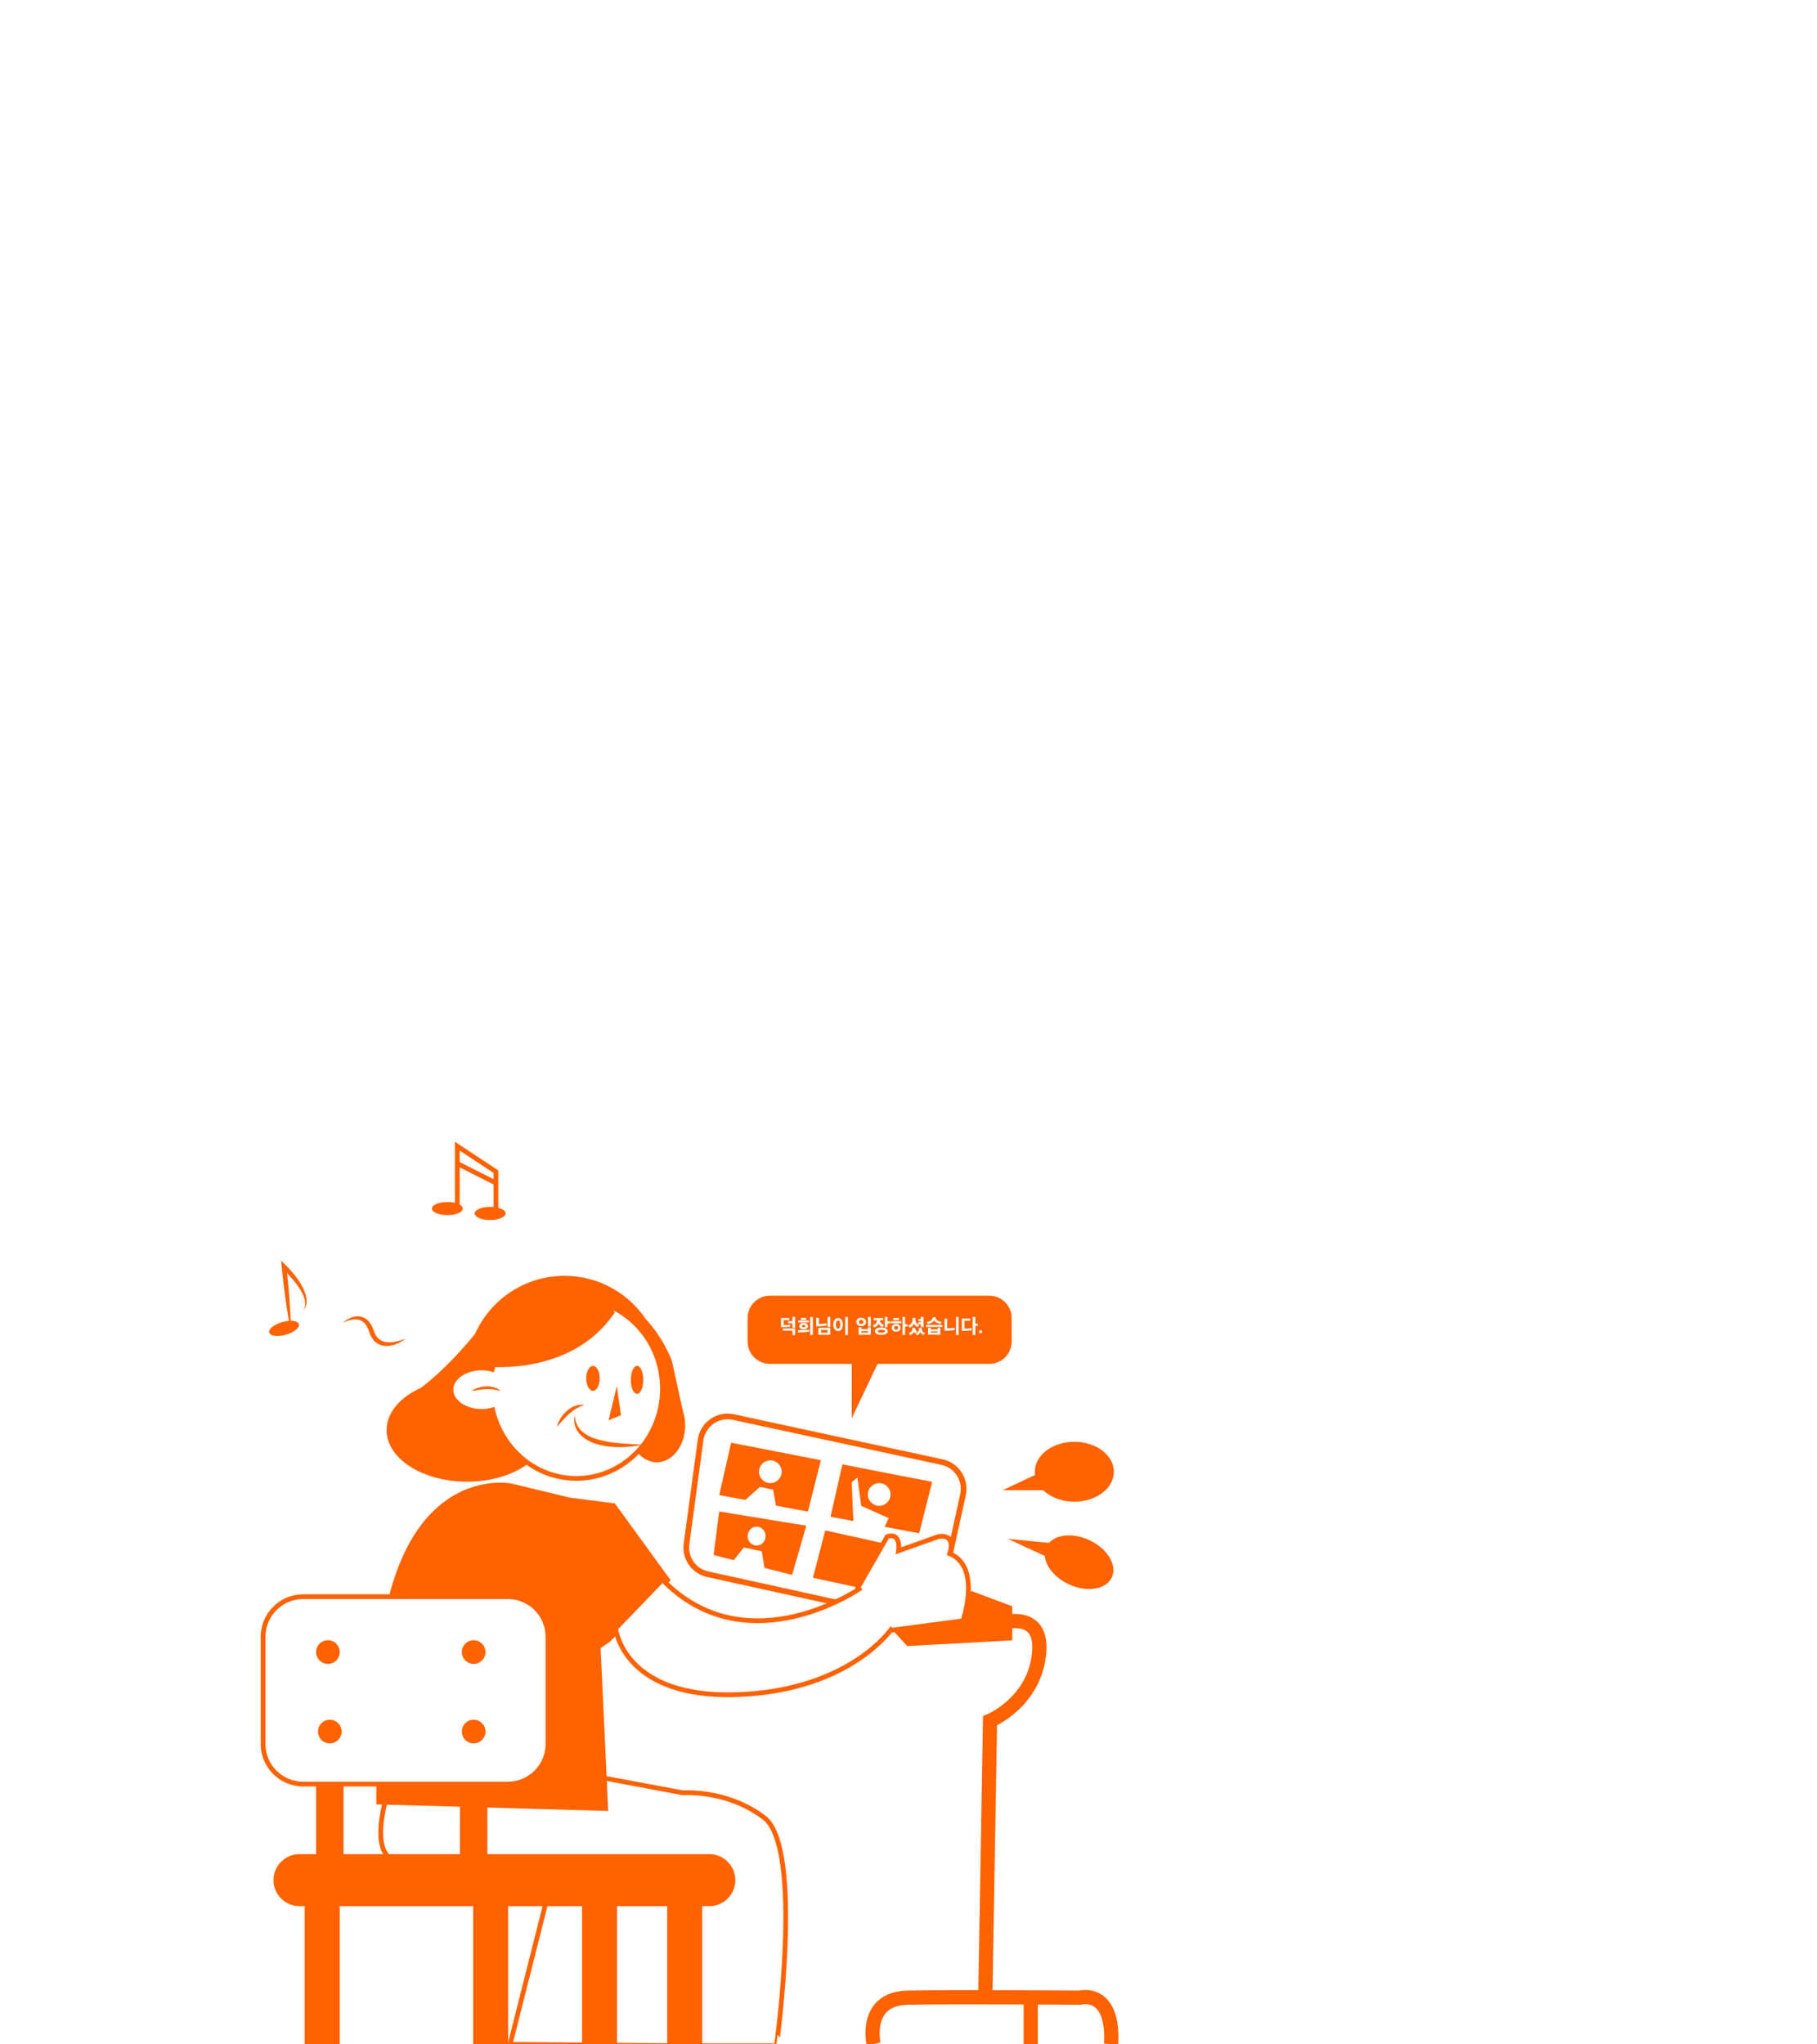 <?xml version="1.0" encoding="iso-8859-1"?>
<!-- Generator: Adobe Illustrator 25.0.1, SVG Export Plug-In . SVG Version: 6.00 Build 0)  -->
<svg version="1.1" xmlns="http://www.w3.org/2000/svg" xmlns:xlink="http://www.w3.org/1999/xlink" x="0px" y="0px"
	 viewBox="0 0 1920 2160" style="enable-background:new 0 0 1920 2160;" xml:space="preserve">
<g id="&#xB808;&#xC774;&#xC5B4;_2">
	<rect y="0" style="fill:#FFFFFF;" width="1920" height="2161"/>
</g>
<g id="&#xB808;&#xC774;&#xC5B4;_1">
	<polygon style="fill:#FF6200;" points="935.651,1714.154 1026.995,1681.154 1069.651,1697.154 1069.651,1733.154 958.651,1739.154 
			"/>
	<path style="fill:none;stroke:#FF6200;stroke-width:15;stroke-miterlimit:10;" d="M1041.151,1720.154c0,0,61-28,57,25s-52,73-52,73
		l-5,293"/>
	<path style="fill:none;stroke:#FF6200;stroke-width:15;stroke-miterlimit:10;" d="M923.151,2159.654c0,0-11-48,36-49s182,0,182,0
		s36-10,33,49"/>
	
		<line style="fill:none;stroke:#FF6200;stroke-width:15;stroke-miterlimit:10;" x1="1089.151" y1="2115.654" x2="1089.151" y2="2159.654"/>
	<path style="fill:#FFFFFF;stroke:#FF6200;stroke-width:5;stroke-miterlimit:10;" d="M807.5,1920.5
		c-33.6-25.6-72.314-26.88-86.459-26.368L608,1873l-200,27c0,0-20,65,15,67l163.374,5.413l-1.373,5.602L539,2160l183.5,1.5h98
		C820.5,2161.5,849.5,1952.5,807.5,1920.5z"/>
	<g>
		<path style="fill:#FF6200;" d="M626.5,1496.5c-1.609,0.522-3.057,1.16-4.456,1.863c-1.402,0.672-2.718,1.47-4.003,2.263
			c-2.563,1.617-4.907,3.491-7.176,5.485l-1.696,1.514c-0.544,0.535-1.078,1.08-1.636,1.607l-0.837,0.792
			c-0.256,0.288-0.525,0.565-0.793,0.845c-0.53,0.564-1.079,1.116-1.639,1.665c-1.07,1.142-2.123,2.321-3.283,3.452
			c-1.074,1.195-2.19,2.383-3.482,3.514c0.337-1.65,0.85-3.242,1.405-4.829c0.667-1.521,1.385-3.041,2.216-4.499
			c0.447-0.709,0.905-1.415,1.381-2.109l0.717-1.043l0.806-0.98c0.544-0.65,1.111-1.281,1.668-1.923
			c0.606-0.598,1.241-1.172,1.865-1.755c2.566-2.252,5.533-4.139,8.806-5.278c1.645-0.541,3.324-0.97,5.052-1.084
			C623.125,1495.877,624.882,1495.94,626.5,1496.5z"/>
	</g>
	<path style="fill:#FF6200;" d="M708.687,1669.659l-59-81.233l-47.353-6.063l0,0l-62.102-14.937c0,0-142.545-29-142.545,244v95
		l245,7l-8.022-172.143l10.022-6.857L708.687,1669.659z"/>
	<path style="fill:#FFFFFF;stroke:#FF6200;stroke-width:6;stroke-miterlimit:10;" d="M959.368,1709.809l-211.545-46.518
		c-14.66-3.224-24.395-17.155-22.382-32.03l14.85-109.735c2.255-16.661,18.227-27.868,34.662-24.319l220.581,47.63
		c15.608,3.37,25.506,18.783,22.077,34.379l-23.886,108.622C990.304,1703.393,974.922,1713.229,959.368,1709.809z"/>
	<polygon style="fill:#FF6200;" points="772.569,1524.342 760,1579.679 853.697,1597.1 867.409,1542.788 	"/>
	<polygon style="fill:#FF6200;" points="890.16,1547.242 877.591,1602.579 971.288,1620 985,1565.688 	"/>
	<path style="fill:#FF6200;" d="M721.511,1490.442L721.511,1490.442L710,1438c0,0-7.731-22.735-27.743-44.465
		C663.648,1366.059,632.184,1348,596.5,1348c-25.731,0-49.267,9.394-67.373,24.934L529,1373c0,0-0.024,0.038-0.06,0.093
		c-11.512,9.929-20.811,22.35-27.065,36.426c-15.005,18.34-35.079,40.153-57.223,56.897c-5.391,2.433-10.338,5.242-14.706,8.394
		c-13.342,9.625-21.446,22.301-21.446,36.191c0,30.099,38.056,54.5,85,54.5c25.271,0,47.954-7.078,63.523-18.303
		c12.166,5.024,25.496,7.803,39.477,7.803c27.871,0,53.165-11.02,71.773-28.935C673.52,1537.408,683.077,1545,694,1545
		c16.568,0,30-17.461,30-39C724,1500.468,723.108,1495.209,721.511,1490.442z"/>
	<path style="fill:#FFFFFF;stroke:#FF6200;stroke-width:5;stroke-miterlimit:10;" d="M609.004,1372.5
		c-43.481,0-79.833,31.764-88.846,74.224c-3.491-0.907-7.262-1.402-11.197-1.402c-17.928,0-32.461,10.272-32.461,22.944
		c0,12.672,14.533,22.944,32.461,22.944c4.094,0,8.008-0.541,11.616-1.519c9.672,41.516,45.59,72.346,88.427,72.346
		c50.256,0,90.996-42.429,90.996-94.768C700,1414.929,659.259,1372.5,609.004,1372.5z"/>
	<ellipse style="fill:#FF6200;" cx="626.596" cy="1456.312" rx="7.121" ry="13.147"/>
	<ellipse style="fill:#FF6200;" cx="673.158" cy="1457.956" rx="6.574" ry="14.79"/>
	<polyline style="fill:#FF6200;" points="651.794,1464.529 656.176,1495.206 643.029,1500.684 	"/>
	<g>
		<path style="fill:#FF6200;" d="M498.318,1469.762c2.197-1.645,4.725-2.755,7.325-3.604c2.612-0.822,5.349-1.3,8.117-1.408
			c2.768-0.134,5.573,0.263,8.238,1.033c2.673,0.774,5.145,2.191,7.185,3.979c-2.663-0.69-5.124-1.404-7.691-1.674
			c-2.543-0.291-5.075-0.459-7.632-0.339C508.74,1467.924,503.655,1468.777,498.318,1469.762z"/>
	</g>
	<path style="fill:#FF6200;" d="M508.5,1443.5c0,0,94.206,13.433,141.103-56.784L637.5,1368.5h-79L508.5,1443.5z"/>
	<path style="fill:#FFFFFF;stroke:#FF6200;stroke-width:5;stroke-miterlimit:10;" d="M561.5,1934.5"/>
	<g>
		<path style="fill:#FFFFFF;stroke:#FF6200;stroke-width:5;stroke-miterlimit:10;" d="M536.647,1885H320.353
			c-23.391,0-42.353-18.962-42.353-42.353v-113.294c0-23.391,18.962-42.353,42.353-42.353h216.294
			c23.391,0,42.353,18.962,42.353,42.353v113.294C579,1866.038,560.038,1885,536.647,1885z"/>
		<rect x="334" y="1885" style="fill:#FF6200;" width="29" height="82"/>
		<rect x="486" y="1884" style="fill:#FF6200;" width="29" height="82"/>
		<path style="fill:#FF6200;" d="M749.5,2014h-433c-15.188,0-27.5-12.312-27.5-27.5l0,0c0-15.188,12.312-27.5,27.5-27.5h433
			c15.188,0,27.5,12.312,27.5,27.5l0,0C777,2001.688,764.688,2014,749.5,2014z"/>
		<rect x="322" y="1998" style="fill:#FF6200;" width="37" height="169"/>
		<rect x="500" y="1998" style="fill:#FF6200;" width="37" height="169"/>
		<rect x="705" y="1998" style="fill:#FF6200;" width="37" height="169"/>
		<rect x="615" y="1998" style="fill:#FF6200;" width="37" height="169"/>
	</g>
	<g>
		<path style="fill:#FF6200;" d="M607.545,1495.5c-0.064,3.704,0.812,7.272,2.436,10.354c0.807,1.54,1.723,3.01,2.881,4.287
			c0.263,0.337,0.561,0.647,0.866,0.95l0.89,0.924c0.661,0.556,1.267,1.154,1.956,1.67c5.438,4.228,12.184,6.647,19.081,8.285
			c6.936,1.612,14.113,2.512,21.358,3.112c7.252,0.625,14.573,0.884,21.987,1.417c-7.262,1.556-14.662,2.352-22.117,2.512
			c-7.45,0.124-14.985-0.451-22.386-2.179c-3.683-0.921-7.36-2.022-10.848-3.711c-3.484-1.654-6.829-3.764-9.666-6.498
			c-2.857-2.696-5.06-6.149-6.264-9.851C606.566,1503.063,606.38,1499.056,607.545,1495.5z"/>
	</g>
	<circle style="fill:#FF6200;" cx="346.5" cy="1745.5" r="12.5"/>
	<circle style="fill:#FF6200;" cx="348.5" cy="1829.5" r="12.5"/>
	<circle style="fill:#FF6200;" cx="500.5" cy="1745.5" r="12.5"/>
	<circle style="fill:#FF6200;" cx="500.5" cy="1829.5" r="12.5"/>
	<g>
		<path style="fill:#FF6200;" d="M617.5,1484.5c-3.196,0.845-5.984,2.222-8.627,3.771c-2.634,1.569-5.04,3.445-7.339,5.464
			l-1.712,1.538l-1.639,1.638l-0.834,0.811l-0.785,0.865c-0.525,0.577-1.065,1.144-1.613,1.71c-1.046,1.173-2.064,2.387-3.177,3.556
			c-1.036,1.225-2.068,2.469-3.273,3.646c0.424-1.603,1.021-3.141,1.614-4.697c0.715-1.484,1.467-2.968,2.322-4.394
			c0.458-0.693,0.925-1.384,1.407-2.065l0.725-1.023l0.809-0.962l1.665-1.891c0.601-0.59,1.231-1.155,1.848-1.731
			c2.536-2.226,5.441-4.112,8.643-5.298c1.609-0.566,3.252-1.033,4.947-1.201C614.16,1484.072,615.881,1484.038,617.5,1484.5z"/>
	</g>
	<polygon style="fill:#FF6200;" points="760,1597 852,1612 837,1664 754,1643 	"/>
	<polygon style="fill:#FF6200;" points="872,1617 859,1667 947,1686 967,1638 	"/>
	<path style="fill:#FFFFFF;stroke:#FF6200;stroke-width:5;stroke-miterlimit:10;" d="M1003.5,1641.5c0,0,8-21-12-18l-42,15
		c0,0,3-20-12-15l-31,54l1.197,1.539c-10.52,6.939-122.479,77.352-207.697-9.901l-49.5,51.362c0,0,8,74,128,70
		c108.541-3.618,154.9-57.957,162.765-68.302l0.235,0.302l76-10C1017.5,1712.5,1037.5,1655.5,1003.5,1641.5z"/>
	<circle style="fill:#FFFFFF;" cx="814" cy="1555" r="12"/>
	<circle style="fill:#FFFFFF;" cx="929" cy="1579" r="12"/>
	<ellipse style="fill:#FFFFFF;" cx="799.5" cy="1623" rx="9.5" ry="10"/>
	<polygon style="fill:#FFFFFF;" points="785.719,1586.469 803,1571 817,1574 821,1597 	"/>
	<polygon style="fill:#FFFFFF;" points="902,1613 900,1566 906,1561 910,1591 939,1604 933,1617 	"/>
	<polygon style="fill:#FFFFFF;" points="775.347,1648.401 786,1635 805,1639 809,1664 771,1655 	"/>
	
		<ellipse transform="matrix(0.962 -0.272 0.272 0.962 -370.362 134.423)" style="fill:#FF6200;" cx="300.034" cy="1404.075" rx="16.309" ry="6.931"/>
	<g>
		<path style="fill:#FF6200;" d="M307.327,1405.897c-1.205-5.557-2.167-11.139-3.11-16.724c-0.441-2.795-0.914-5.588-1.329-8.386
			l-1.221-8.397c-1.559-11.204-2.862-22.435-3.989-33.685l-0.677-6.755l4.82,4.681c3.349,3.253,6.363,6.614,9.236,10.196
			c1.414,1.798,2.797,3.624,4.092,5.519c1.282,1.904,2.501,3.855,3.638,5.859c1.139,2.004,2.135,4.1,2.993,6.257
			c0.863,2.15,1.559,4.398,1.933,6.713c0.373,2.306,0.49,4.699,0.012,7.002c-0.443,2.301-1.489,4.464-3.004,6.141
			c1.118-1.969,1.7-4.137,1.771-6.292c0.057-2.159-0.301-4.296-0.939-6.351c-1.25-4.13-3.472-7.932-5.864-11.574
			c-2.446-3.627-5.211-7.055-8.113-10.365c-1.443-1.662-2.938-3.282-4.467-4.867c-1.513-1.583-3.1-3.17-4.655-4.615l4.143-2.074
			c1.27,11.235,2.363,22.488,3.201,33.769l0.576,8.466c0.184,2.823,0.31,5.652,0.468,8.478
			C307.098,1394.551,307.334,1400.211,307.327,1405.897z"/>
	</g>
	<ellipse style="fill:#FF6200;" cx="472.692" cy="1276.933" rx="16.335" ry="6.942"/>
	<ellipse style="fill:#FF6200;" cx="517.926" cy="1282.058" rx="16.335" ry="6.942"/>
	<polyline style="fill:none;stroke:#FF6200;stroke-width:5;stroke-miterlimit:10;" points="483.214,1274.707 483.214,1211 
		524.051,1237.953 524.051,1282.058 	"/>
	
		<line style="fill:none;stroke:#FF6200;stroke-width:5;stroke-miterlimit:10;" x1="483.009" y1="1229.208" x2="524.051" y2="1249.948"/>
	<g>
		<path style="fill:#FF6200;" d="M362.5,1397.5c2.509-2.379,5.542-4.209,8.889-5.48c1.686-0.604,3.471-1.027,5.335-1.186
			c1.861-0.158,3.808,0.014,5.682,0.576c3.781,1.116,6.974,3.885,8.995,7.028c1.086,1.557,1.852,3.241,2.596,4.918l0.924,2.536
			c0.284,0.723,0.517,1.478,0.835,2.177c0.336,0.684,0.595,1.425,0.997,2.056l0.555,0.984l0.637,0.909
			c0.199,0.315,0.418,0.61,0.665,0.877c0.239,0.274,0.464,0.564,0.711,0.83c0.525,0.493,1.031,1.013,1.615,1.431
			c2.253,1.796,5.15,2.715,8.243,3.012c3.102,0.257,6.383-0.058,9.62-0.761c3.259-0.667,6.482-1.695,9.701-2.905
			c-2.681,2.183-5.742,3.87-8.972,5.249c-3.257,1.294-6.752,2.263-10.465,2.347c-3.676,0.084-7.664-0.805-10.903-3.096
			c-3.305-2.216-5.522-5.583-7.001-8.968c-0.374-0.855-0.641-1.732-0.962-2.598l-0.788-2.272c-0.581-1.453-1.203-2.893-1.997-4.179
			c-1.52-2.638-3.641-4.722-6.307-5.877c-2.669-1.149-5.893-1.303-9.084-0.727C368.805,1394.905,365.607,1396.044,362.5,1397.5z"/>
	</g>
	<ellipse style="fill:#FF6200;" cx="1135.25" cy="1555" rx="41.75" ry="31.645"/>
	<polygon style="fill:#FF6200;" points="1110.5,1550.5 1118.5,1574.5 1059.5,1574.5 	"/>
	
		<ellipse transform="matrix(0.421 -0.907 0.907 0.421 -836.309 1990.147)" style="fill:#FF6200;" cx="1140.235" cy="1649.948" rx="25.729" ry="38.148"/>
	<polygon style="fill:#FF6200;" points="1118.7,1631.209 1118.474,1650.71 1064.95,1625.886 	"/>
	<polygon style="fill:#FF6200;" points="900,1432.5 929,1437.5 900,1498.5 	"/>
	<path style="fill:#FF6200;" d="M1045.477,1441H813.523c-12.991,0-23.523-10.531-23.523-23.523v-24.954
		c0-12.991,10.531-23.523,23.523-23.523h231.954c12.991,0,23.523,10.531,23.523,23.523v24.954
		C1069,1430.469,1058.469,1441,1045.477,1441z"/>
	<g>
		<path style="fill:#FFFFFF;" d="M826.951,1402.241h-1.675v-9.704h8.674v2.254h-5.818v5.196c0.258,0.021,0.558,0.021,0.837,0.021
			c1.976,0,4.358-0.172,5.904-0.43c0.107,0.708,0.172,1.417,0.258,2.125C832.833,1402.134,828.39,1402.241,826.951,1402.241z
			 M837.385,1410.55v-4.659h-10.198v-2.232h13.054v6.892H837.385z M837.363,1402.821v-4.659h-4.53v-2.276h4.53v-4.487h2.855v11.422
			H837.363z"/>
		<path style="fill:#FFFFFF;" d="M855.328,1406.964c-3.198,0.537-8.479,0.837-12.022,0.837l-0.301-2.405
			c3.973,0.021,7.944-0.107,12.088-0.537L855.328,1406.964z M843.413,1397.303v-2.125h11.25v2.125H843.413z M849.167,1404.581
			c-2.748,0-4.616-1.503-4.616-3.414c0-1.932,1.825-3.414,4.616-3.414c2.705,0,4.616,1.481,4.616,3.414
			C853.783,1403.078,851.872,1404.581,849.167,1404.581z M846.419,1392.387h5.432v2.125h-5.432V1392.387z M849.167,1399.879
			c-1.052,0-1.804,0.558-1.804,1.31c0,0.73,0.752,1.288,1.804,1.288c1.009,0,1.782-0.558,1.782-1.288
			C850.949,1400.438,850.176,1399.879,849.167,1399.879z M858.957,1410.528h-2.834v-19.129h2.834V1410.528z"/>
		<path style="fill:#FFFFFF;" d="M864.085,1401.296h-1.546v-8.888h2.812v6.462h0.558c1.911,0,5.11-0.322,7.235-0.751
			c0.086,0.772,0.215,1.545,0.301,2.34C870.934,1401.039,866.382,1401.296,864.085,1401.296z M864.729,1410.292v-7.364h12.603v7.364
			H864.729z M874.476,1405.075h-6.87v3.049h6.87V1405.075z M877.353,1391.399v10.563h-2.877v-10.563H877.353z"/>
		<path style="fill:#FFFFFF;" d="M885.571,1392.623c3.177,0,5.045,2.898,5.045,6.913c0,3.929-1.868,6.849-5.045,6.849
			c-3.135,0-5.003-2.898-5.003-6.849C880.568,1395.521,882.437,1392.623,885.571,1392.623z M885.571,1395.135
			c-1.289,0-2.298,1.481-2.298,4.401c0,2.876,1.009,4.379,2.298,4.379c1.374,0,2.383-1.503,2.383-4.379
			C887.954,1396.616,886.945,1395.135,885.571,1395.135z M893.106,1410.528v-19.129h2.834v19.129H893.106z"/>
		<path style="fill:#FFFFFF;" d="M909.976,1392.258c2.92,0,5.175,1.782,5.175,4.444s-2.255,4.487-5.175,4.487
			c-2.877,0-5.109-1.825-5.109-4.487S907.099,1392.258,909.976,1392.258z M907.313,1410.292v-7.901h2.855v1.868h7.106v-1.868h2.855
			v7.901H907.313z M909.976,1398.87c1.417,0,2.448-0.901,2.448-2.146c0-1.246-1.053-2.19-2.448-2.19
			c-1.374,0-2.383,0.923-2.383,2.19C907.593,1397.969,908.602,1398.87,909.976,1398.87z M917.275,1406.449h-7.106v1.61h7.106
			V1406.449z M917.275,1401.533v-10.134h2.877v10.134H917.275z"/>
		<path style="fill:#FFFFFF;" d="M923.176,1392.58h10.091v2.297h-3.521c0.3,2.662,2.104,4.315,4.336,5.067l-1.524,2.233
			c-1.459-0.473-3.499-2.147-4.207-3.736c-0.494,1.696-2.728,3.542-4.573,4.122l-1.438-2.254c2.684-0.901,4.294-2.748,4.487-5.432
			h-3.65V1392.58z M931.27,1410.399c-4.208,0-6.741-1.481-6.741-3.843c0-2.404,2.533-3.929,6.741-3.929
			c4.229,0,6.784,1.524,6.784,3.929C938.054,1408.918,935.499,1410.399,931.27,1410.399z M927.405,1406.556
			c0,0.966,1.438,1.61,3.864,1.61c2.513,0,3.887-0.644,3.887-1.61c0-0.966-1.374-1.631-3.887-1.631
			C928.844,1404.925,927.405,1405.547,927.405,1406.556z M937.861,1398.355v4.036h-2.812v-10.992h2.812v4.659h2.662v2.297H937.861z"
			/>
		<path style="fill:#FFFFFF;" d="M941.249,1398.184v-2.233h11.121v2.233H941.249z M946.917,1398.828
			c2.619,0,4.701,1.631,4.701,4.101c0,2.49-2.082,4.122-4.701,4.122c-2.642,0-4.659-1.653-4.659-4.122
			C942.258,1400.438,944.275,1398.828,946.917,1398.828z M943.997,1392.559h5.903v2.275h-5.903V1392.559z M946.917,1405.011
			c1.159,0,2.168-0.816,2.168-2.083c0-1.246-0.966-2.083-2.168-2.083c-1.203,0-2.147,0.837-2.147,2.083
			C944.77,1404.195,945.714,1405.011,946.917,1405.011z M956.428,1399.171h2.598v2.319h-2.598v9.039h-2.834v-19.129h2.834V1399.171z
			"/>
		<path style="fill:#FFFFFF;" d="M969.885,1402.22c-1.46-0.516-3.413-2.083-4.101-3.671c-0.579,1.675-2.684,3.607-4.551,4.272
			l-1.438-2.34c2.855-1.03,4.336-3.134,4.508-5.968v-2.125h2.92v1.975c0.215,3.006,1.739,4.766,4.122,5.582L969.885,1402.22z
			 M965.763,1407.157c-0.558,1.546-2.318,3.027-3.907,3.542c-0.515-0.708-1.009-1.417-1.503-2.147
			c2.276-0.794,3.821-2.555,3.821-4.959v-0.687h2.791v0.666c0,1.631,1.139,2.727,2.233,3.199c-0.602,0.666-1.224,1.353-1.804,2.061
			C966.751,1408.51,966.042,1407.78,965.763,1407.157z M972.59,1407.458c-0.386,1.202-1.846,2.705-3.478,3.521
			c-0.516-0.666-1.03-1.288-1.546-1.932c2.361-1.074,3.563-2.877,3.563-5.325v-0.815h2.812v0.858c0,2.362,1.353,3.951,3.479,4.638
			l-1.524,2.211C974.587,1410.163,972.977,1408.639,972.59,1407.458z M972.977,1402.069v-2.834h-2.555v-2.211h2.555v-1.159h-2.555
			v-2.211h2.555v-2.254h2.898v10.67H972.977z"/>
		<path style="fill:#FFFFFF;" d="M978.533,1402.026v-2.233h17.282v2.233H978.533z M980.422,1398.892l-1.095-2.189
			c3.392-0.365,6.397-2.018,6.397-4.852v-0.172h2.877v0.172c0,2.834,2.898,4.379,6.398,4.766l-1.074,2.211
			c-2.641-0.322-5.646-1.632-6.763-3.865C986.047,1397.196,982.998,1398.591,980.422,1398.892z M980.701,1410.206v-7.299h2.812
			v1.674h7.3v-1.674h2.834v7.299H980.701z M990.813,1406.707h-7.3v1.31h7.3V1406.707z"/>
		<path style="fill:#FFFFFF;" d="M999.977,1405.998h-1.91v-12.731h2.812v10.176h0.794c1.997,0,4.788-0.193,6.978-0.666
			c0.086,0.794,0.172,1.588,0.279,2.383C1006.504,1405.74,1002.382,1405.998,999.977,1405.998z M1013.009,1410.528h-2.812v-19.129
			h2.812V1410.528z"/>
		<path style="fill:#FFFFFF;" d="M1019.682,1403.851c2.125,0,5.109-0.214,6.913-0.58c0.086,0.773,0.171,1.546,0.278,2.319
			c-1.76,0.343-5.389,0.644-8.823,0.644h-1.675v-13.118h8.803v2.297h-5.99v8.437H1019.682z M1030.652,1398.548h2.662v2.319h-2.662
			v9.661h-2.812v-19.129h2.812V1398.548z"/>
		<path style="fill:#FFFFFF;" d="M1034.856,1405.698h2.898v2.748h-2.898V1405.698z"/>
	</g>
</g>
<g id="&#xB808;&#xC774;&#xC5B4;_3">
</g>
</svg>
